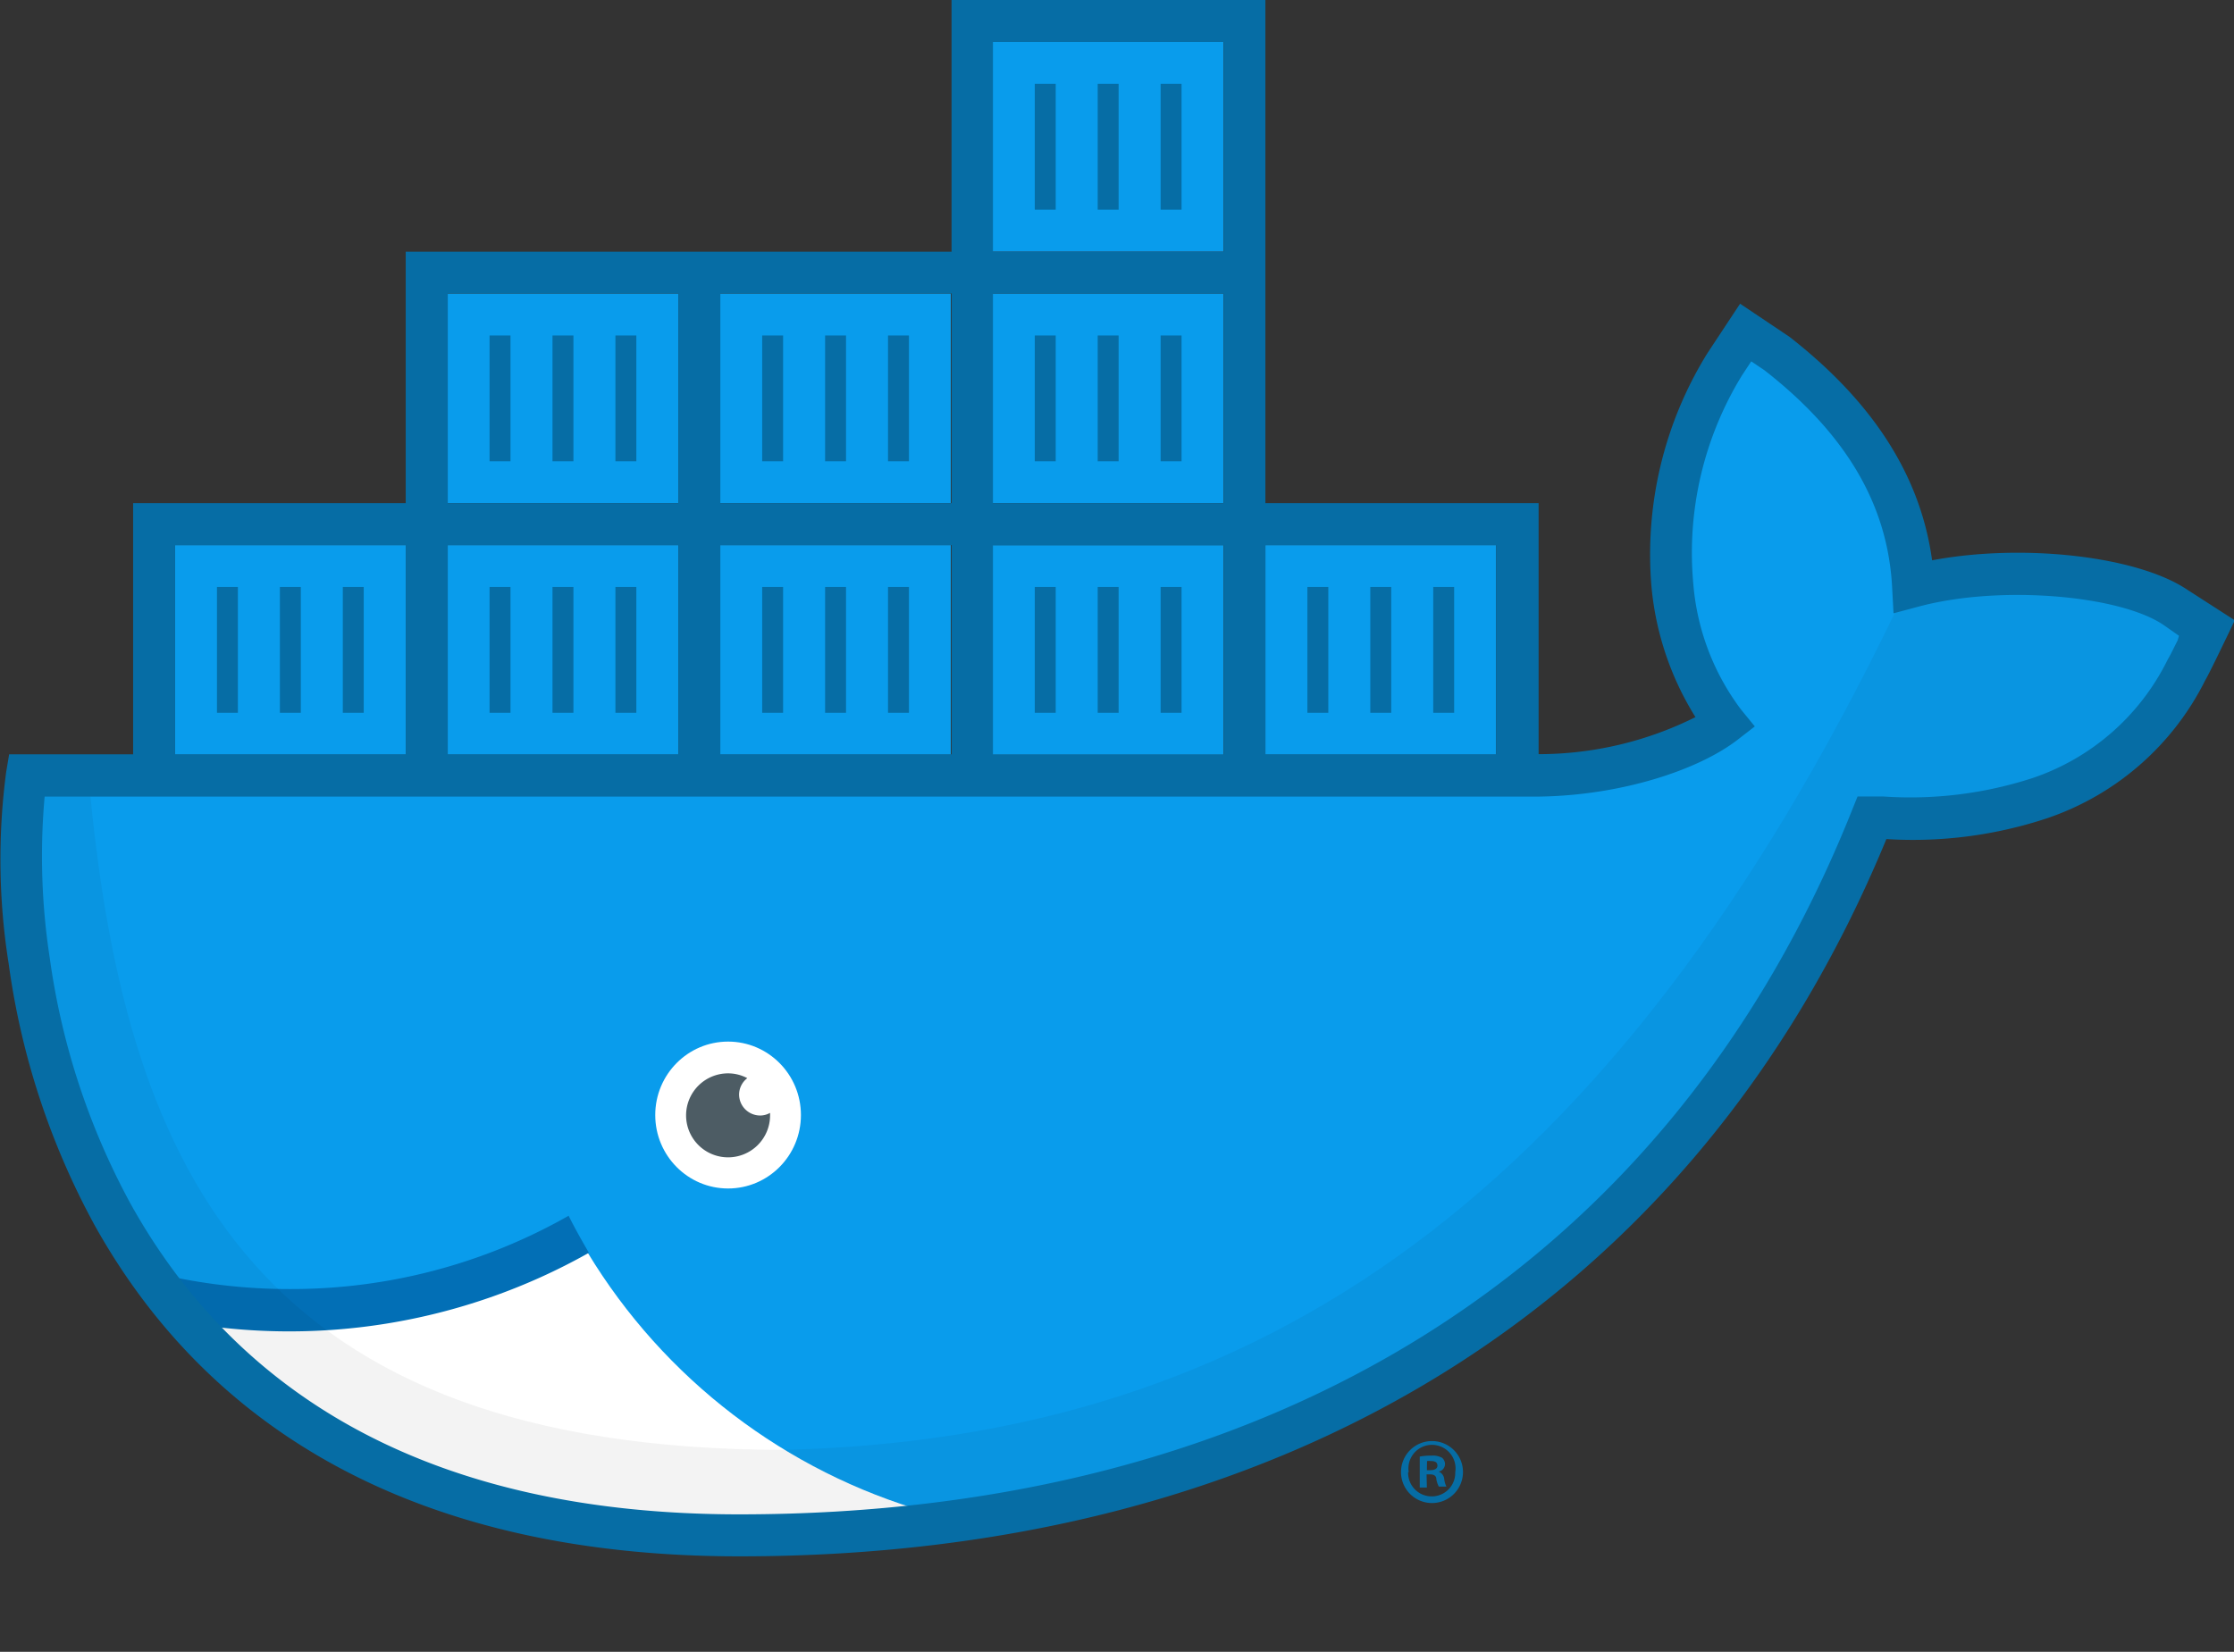 <svg id="Capa_1" data-name="Capa 1" xmlns="http://www.w3.org/2000/svg" xmlns:xlink="http://www.w3.org/1999/xlink" viewBox="0 0 144.15 106.6"><rect x="0" y="0" width="144.15" height="106.6" fill="#333333" stroke="none"/><defs><clipPath id="clip-path" transform="translate(-14.6 -19.94)"><path d="M52.52,100.78a84,84,0,0,1-25.41,4.27c8.28,6.9,23,19.93,47.35,12.49A37.79,37.79,0,0,1,52.52,100.78Z" style="fill:none;clip-rule:evenodd"/></clipPath><clipPath id="clip-path-2" transform="translate(-14.6 -19.94)"><rect x="-60.69" y="-32.83" width="276.01" height="276.01" style="fill:none"/></clipPath></defs><title>Moby</title><rect x="28.89" y="35.18" width="14.88" height="13.53" style="fill:#099cec"/><rect x="11.3" y="35.18" width="14.88" height="13.53" style="fill:#099cec"/><rect x="46.47" y="35.18" width="14.88" height="13.53" style="fill:#099cec"/><rect x="64.06" y="35.18" width="14.88" height="13.53" style="fill:#099cec"/><rect x="81.65" y="35.18" width="14.88" height="13.53" style="fill:#099cec"/><rect x="28.89" y="18.94" width="14.88" height="13.53" style="fill:#099cec"/><rect x="46.47" y="18.94" width="14.88" height="13.53" style="fill:#099cec"/><rect x="64.06" y="18.94" width="14.88" height="13.53" style="fill:#099cec"/><rect x="64.06" y="2.71" width="14.88" height="13.53" style="fill:#099cec"/><path d="M155.46,59.29c-3.05-2.06-11.08-2.93-16.91-1.36-.31-5.81-3.31-10.71-8.79-15l-2-1.36-1.35,2A23.31,23.31,0,0,0,123,57.93a17,17,0,0,0,3.38,8.85c-1.55,1.2-6.36,3.53-12.85,3.41H16.78c-1.72,10.22,1.23,49,46,49,33.24,0,60.55-14.95,73.06-46.31,4.12.07,15,.74,20.29-9.53.13-.17,1.35-2.72,1.35-2.72Z" transform="translate(-14.6 -19.94)" style="fill:#099cec;fill-rule:evenodd"/><g style="clip-path:url(#clip-path)"><g style="clip-path:url(#clip-path-2)"><rect x="5.75" y="74.08" width="60.88" height="32.52" style="fill:#fff"/></g></g><path d="M51.29,98.4a36.21,36.21,0,0,1-18,4.73,36.59,36.59,0,0,1-9.56-1.26l1.93,3.25a39.37,39.37,0,0,0,26.94-4.33C52.14,100,51.7,99.22,51.29,98.4Z" transform="translate(-14.6 -19.94)" style="fill:#026fb6;fill-rule:evenodd"/><ellipse cx="46.98" cy="71.96" rx="4.7" ry="4.74" style="fill:#fff"/><path d="M62.29,90.57a1.34,1.34,0,0,1,.53-1.05,2.64,2.64,0,0,0-1.22-.31,2.71,2.71,0,1,0,2.69,2.71c0-.05,0-.1,0-.16a1.31,1.31,0,0,1-.62.17A1.36,1.36,0,0,1,62.29,90.57Z" transform="translate(-14.6 -19.94)" style="fill:#4d5c64"/><path d="M155.07,59.05c-3-2-11.37-3-16.93-1.38l-1.24,1.75c-18.13,37.52-40.82,53.39-71.82,54.09-33.81-.09-42.27-17.92-44.65-42.22H15c-.7,10.22,1.91,47.78,47,47.78,33.28,0,60.68-14.91,73.33-46.24,4.13.07,15.63.07,20.7-10.22l1-2.18Z" transform="translate(-14.6 -19.94)" style="fill-rule:evenodd;opacity:0.05"/><rect x="14" y="37.88" width="1.35" height="8.12" style="fill:#066da5"/><rect x="18.06" y="37.88" width="1.35" height="8.12" style="fill:#066da5"/><rect x="22.12" y="37.88" width="1.35" height="8.12" style="fill:#066da5"/><rect x="31.59" y="37.88" width="1.35" height="8.12" style="fill:#066da5"/><rect x="35.65" y="37.88" width="1.35" height="8.12" style="fill:#066da5"/><rect x="39.71" y="37.88" width="1.35" height="8.12" style="fill:#066da5"/><rect x="49.18" y="37.88" width="1.35" height="8.12" style="fill:#066da5"/><rect x="53.24" y="37.88" width="1.35" height="8.12" style="fill:#066da5"/><rect x="57.3" y="37.88" width="1.35" height="8.12" style="fill:#066da5"/><rect x="66.77" y="37.88" width="1.35" height="8.12" style="fill:#066da5"/><rect x="70.83" y="37.88" width="1.35" height="8.12" style="fill:#066da5"/><rect x="74.89" y="37.88" width="1.35" height="8.12" style="fill:#066da5"/><rect x="84.36" y="37.88" width="1.35" height="8.12" style="fill:#066da5"/><rect x="88.42" y="37.88" width="1.35" height="8.12" style="fill:#066da5"/><rect x="92.48" y="37.88" width="1.35" height="8.12" style="fill:#066da5"/><rect x="35.65" y="21.65" width="1.35" height="8.12" style="fill:#066da5"/><rect x="39.71" y="21.65" width="1.35" height="8.12" style="fill:#066da5"/><rect x="49.18" y="21.65" width="1.35" height="8.12" style="fill:#066da5"/><rect x="53.24" y="21.65" width="1.35" height="8.12" style="fill:#066da5"/><rect x="57.3" y="21.65" width="1.35" height="8.12" style="fill:#066da5"/><rect x="66.77" y="21.65" width="1.35" height="8.12" style="fill:#066da5"/><rect x="70.83" y="21.65" width="1.35" height="8.12" style="fill:#066da5"/><rect x="74.89" y="21.65" width="1.35" height="8.12" style="fill:#066da5"/><rect x="70.83" y="5.41" width="1.35" height="8.12" style="fill:#066da5"/><rect x="66.77" y="5.41" width="1.35" height="8.12" style="fill:#066da5"/><rect x="74.89" y="5.41" width="1.35" height="8.12" style="fill:#066da5"/><rect x="31.59" y="21.65" width="1.35" height="8.12" style="fill:#066da5"/><path d="M155.74,58c-3.25-2.19-10.66-3-16.47-1.9-.75-5.47-3.82-10.22-9.2-14.42l-3.19-2.14-2.1,3.18a24.65,24.65,0,0,0-3.61,15.17A19.22,19.22,0,0,0,124,66.22a22.66,22.66,0,0,1-10.12,2.39V52.41H96.25V19.94H76V36.18H40.78V52.41H23.19V68.62h-8L15,69.75a43,43,0,0,0,.16,12.39A49.09,49.09,0,0,0,20.7,99c7.5,13.47,21.14,21.38,41.62,21.38,34.84,0,61.54-16.09,74-46.29a27.5,27.5,0,0,0,10.39-1.35,17.78,17.78,0,0,0,10.18-8.89c.13-.22.32-.6.73-1.43l.46-.95.21-.43.51-1.07ZM96.25,55.12h14.88v13.5H96.25ZM78.67,22.65H93.55V36.18H78.67Zm0,16.24H93.55V52.41H78.67Zm0,16.24H93.55v13.5H78.67ZM61.08,38.88H76V52.41H61.08Zm0,16.24H76v13.5H61.08ZM43.49,38.88H58.37V52.41H43.49Zm0,16.24H58.37v13.5H43.49Zm-17.59,0H40.78v13.5H25.9Zm129.22,6.13-.42.84c-.06.12-.11.21-.24.44a15.09,15.09,0,0,1-8.7,7.62,25.51,25.51,0,0,1-9.67,1.19h-.7l-.93,0-.35.87c-11.84,29.68-37.68,45.46-71.8,45.46-19.51,0-32.23-7.39-39.26-20a46.38,46.38,0,0,1-5.24-15.91,43.24,43.24,0,0,1-.33-10.41h96.35v0c5.36-.06,10.37-1.72,12.89-3.67l1.11-.86-.89-1.09a15.58,15.58,0,0,1-3.08-8.13A21.9,21.9,0,0,1,127,44.17l.6-.91.86.58c5.25,4.1,7.95,8.66,8.23,14l.09,1.68,1.61-.43c5.27-1.42,13-.73,15.81,1.18l1,.7Z" transform="translate(-14.6 -19.94)" style="fill:#066da5"/><path d="M109,114.94a2,2,0,1,1-2-2A2,2,0,0,1,109,114.94Zm-3.54,0a1.52,1.52,0,0,0,1.54,1.57,1.51,1.51,0,0,0,1.5-1.56,1.52,1.52,0,1,0-3,0Zm1.21,1h-.46v-2a4,4,0,0,1,.76-.06,1.22,1.22,0,0,1,.68.14.54.54,0,0,1,.19.43.5.5,0,0,1-.41.46v0a.58.58,0,0,1,.36.48,1.5,1.5,0,0,0,.14.49h-.49a1.72,1.72,0,0,1-.16-.48c0-.22-.16-.31-.41-.31h-.22Zm0-1.12h.22c.25,0,.46-.08.46-.29s-.13-.3-.42-.3a1.11,1.11,0,0,0-.25,0Z" transform="translate(-14.6 -19.94)" style="fill:#066da5"/></svg>
